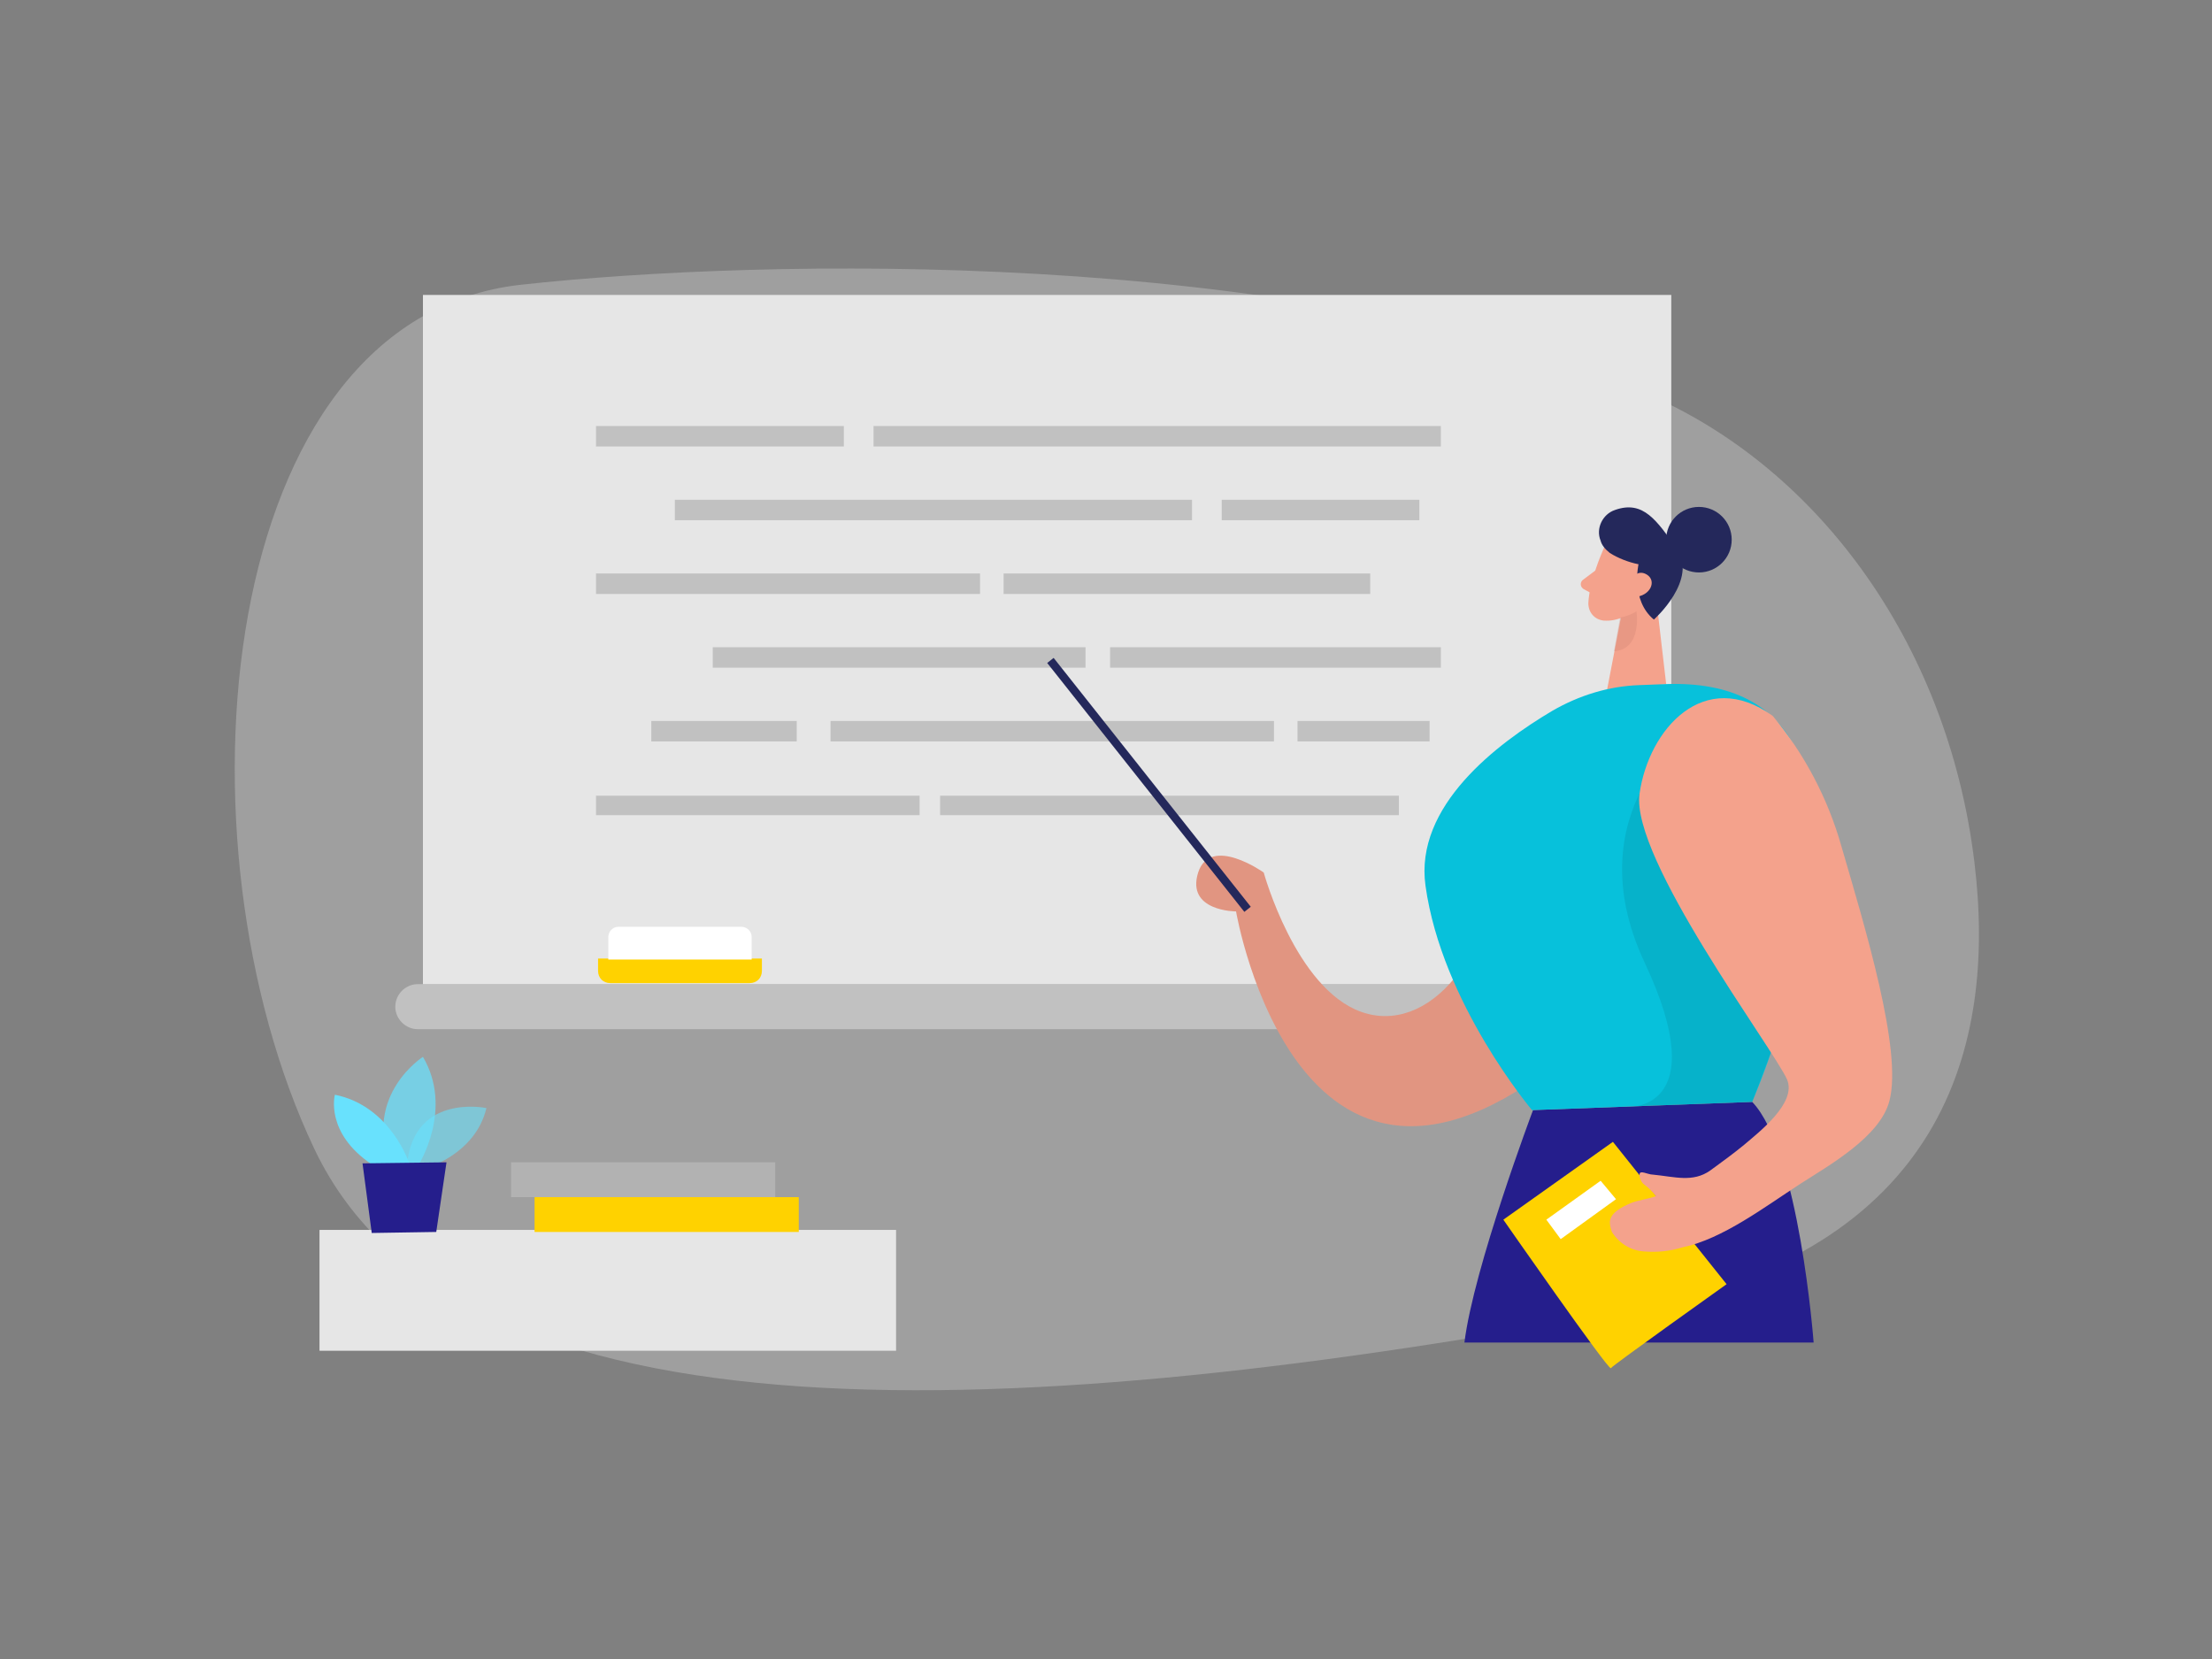 <?xml version="1.0" encoding="utf-8"?>
<!-- Generator: Adobe Illustrator 24.1.1, SVG Export Plug-In . SVG Version: 6.00 Build 0)  -->
<svg version="1.1" id="Layer_1" xmlns="http://www.w3.org/2000/svg" xmlns:xlink="http://www.w3.org/1999/xlink" x="0px" y="0px"
	 viewBox="0 0 216 162" style="enable-background:new 0 0 216 162;" xml:space="preserve">
<rect x="0" y="0" width="216" height="162" fill="#808080" stroke="none"/>
<style type="text/css">
	.st0{opacity:0.3;fill:#E6E6E6;enable-background:new    ;}
	.st1{fill:#251E8C;}
	.st2{fill:#C1C1C1;}
	.st3{fill:#E6E6E6;}
	.st4{opacity:0.58;fill:#68E1FD;enable-background:new    ;}
	.st5{opacity:0.73;fill:#68E1FD;enable-background:new    ;}
	.st6{fill:#68E1FD;}
	.st7{fill:#FFD200;}
	.st8{opacity:0.55;fill:#C1C1C1;enable-background:new    ;}
	.st9{fill:#F4A28C;}
	.st10{opacity:8.000000e-02;enable-background:new    ;}
	.st11{opacity:0.31;fill:#CE8172;enable-background:new    ;}
	.st12{fill:#24285B;}
	.st13{fill:#07C1DB;}
	.st14{fill:#FFFFFF;}
</style>
<path class="st0" d="M50.9,27.8c-30,3.3-34.4,54.5-20.2,84.4s69.5,26.7,128.7,15.7c30.4-5.7,35.6-25.7,33.4-43.7
	c-2.6-21.5-15.6-39.2-33.1-46.2C125.3,24.2,74.7,25.2,50.9,27.8z"/>
<path class="st1" d="M171.1,107.6c4.6,4.8,6,23.5,6,23.5H143c0.9-7.3,6.7-22.7,6.7-22.7L171.1,107.6z"/>
<path class="st2" d="M168.3,98.3L168.3,98.3c0,1.2-1,2.2-2.2,2.2H40.8c-1.2,0-2.2-1-2.2-2.2v0c0-1.2,1-2.2,2.2-2.2H166
	C167.3,96,168.3,97,168.3,98.3z"/>
<rect x="31.2" y="120.1" class="st3" width="56.3" height="11.8"/>
<path class="st4" d="M39.7,114.5c0.2-7.9,7.8-6.3,7.8-6.3c-1.1,4.6-6,5.9-6,5.9L39.7,114.5z"/>
<path class="st5" d="M38.1,113.7c-2.6-6.8,3.2-10.5,3.2-10.5c3,5.1-0.4,10.5-0.4,10.5L38.1,113.7z"/>
<path class="st6" d="M36.3,113.7c-4.6-3.1-3.6-6.8-3.6-6.8c5.5,1.1,7.3,6.8,7.3,6.8L36.3,113.7z"/>
<polygon class="st1" points="35.4,113.6 36.3,120.4 42.6,120.3 43.6,113.5 "/>
<rect x="52.2" y="116.9" class="st7" width="25.8" height="3.4"/>
<rect x="49.9" y="113.5" class="st8" width="25.8" height="3.4"/>
<rect x="41.3" y="28.8" class="st3" width="121.9" height="67.3"/>
<rect x="85.3" y="41.6" class="st2" width="55.4" height="2"/>
<rect x="58.2" y="41.6" class="st2" width="24.2" height="2"/>
<rect x="119.3" y="48.8" class="st2" width="19.3" height="2"/>
<rect x="65.9" y="48.8" class="st2" width="50.5" height="2"/>
<rect x="98" y="56" class="st2" width="35.8" height="2"/>
<rect x="58.2" y="56" class="st2" width="37.5" height="2"/>
<rect x="108.4" y="63.2" class="st2" width="32.3" height="2"/>
<rect x="69.6" y="63.2" class="st2" width="36.4" height="2"/>
<rect x="81.1" y="70.4" class="st2" width="43.3" height="2"/>
<rect x="126.7" y="70.4" class="st2" width="12.9" height="2"/>
<rect x="63.6" y="70.4" class="st2" width="14.2" height="2"/>
<polygon class="st2" points="58.2,77.7 58.2,79.6 89.8,79.6 89.8,77.7 91.8,77.7 91.8,79.6 136.6,79.6 136.6,77.7 "/>
<path class="st9" d="M154.1,102.1C126.9,125.6,120.7,89,120.7,89s-4.9,0-3.7-3.8c1.2-3.7,6.4,0,6.4,0s3.1,11.3,9.5,13.6
	c6.4,2.3,13.4-5,14-18.6c0-2.3,0.5-4.5,1.4-6.6c2.8-6.2,11.4-7.2,15.7-1.9C168.4,77.2,171.2,87.3,154.1,102.1z"/>
<path class="st10" d="M154.1,102.1C126.9,125.6,120.7,89,120.7,89s-4.9,0-3.7-3.8c1.2-3.7,6.4,0,6.4,0s3.1,11.3,9.5,13.6
	c6.4,2.3,13.4-5,14-18.6c0-2.3,0.5-4.5,1.4-6.6c2.8-6.2,11.4-7.2,15.7-1.9C168.4,77.2,171.2,87.3,154.1,102.1z"/>
<path class="st9" d="M161.5,53.3c0.8,0.9,0.9,2.2,0.3,3.3l-1.8,2.3c-0.7,1.2-2.1,1.8-3.4,1.7c-0.9-0.1-1.5-0.8-1.5-1.7
	c0.1-2.2,1.4-5.1,1.4-5.1C157.1,52,160.2,51.5,161.5,53.3z"/>
<polygon class="st9" points="158.4,59.7 156.9,67.5 162.7,66.8 161.5,56.5 "/>
<path class="st9" d="M155.7,58.1l-1.1-0.6c0,0-0.1-0.1-0.1-0.1c-0.2-0.2-0.2-0.6,0.1-0.8l1.2-0.9L155.7,58.1z"/>
<path class="st11" d="M157.6,63.6c2.8-0.2,2.2-3.9,2.2-3.9c-0.5,0.3-1,0.5-1.6,0.6L157.6,63.6z"/>
<path class="st9" d="M159.5,58.1c1.2,0.2,1.8-1.4,1-1.8c-0.8-0.4-1.2,0.8-1.2,0.8L159.5,58.1z"/>
<path class="st12" d="M156.3,52.8c-0.5-1.2,0.2-2.6,1.4-3c2.8-1,4.1,1.1,6,3.7c2.2,3.1-2.2,7-2.2,7c-2.3-1.9-1.5-5.4-1.5-5.4
	c-1-0.2-2-0.6-2.8-1.1C156.7,53.6,156.4,53.2,156.3,52.8z"/>
<circle class="st12" cx="165.9" cy="52.7" r="3.2"/>
<path class="st9" d="M159.6,58.3c1.6-0.1,2.2-1.6,1.2-2.2c-1-0.6-1.6,0.6-1.6,0.6L159.6,58.3z"/>
<path class="st13" d="M171.1,107.6l-21.5,0.8c0,0-8.8-10.4-10.4-21.9c-1.1-7.8,7-13.9,12.4-17.1c2.6-1.5,5.5-2.4,8.5-2.5l2.6-0.1
	C189.2,65.9,171.1,107.6,171.1,107.6z"/>
<path class="st10" d="M173.1,102.3l-2,5.3l-12.3,0.5c0,0,8.7,0.6,1.8-14.1s4.6-22.9,4.6-22.9L173.1,102.3z"/>
<path class="st7" d="M146.8,119.1c0,0,10.3,14.8,10.5,14.5c0.2-0.3,11.3-8.2,11.3-8.2l-11.1-13.9L146.8,119.1z"/>
<path class="st9" d="M160.1,77.5c-0.9,6.3,13,24.8,14.4,27.9c1,2.3-2.8,5.2-4.2,6.4c-1.1,0.9-2.2,1.7-3.3,2.5
	c-1.7,1.2-3.5,0.6-5.6,0.4c-0.5,0-1.3-0.5-1.3,0c0,0.4,0.2,0.8,0.5,1c0.4,0.3,0.8,0.7,1.1,1.1c-0.8,0.3-1.8,0.4-2.5,0.7
	c-0.9,0.4-1.9,0.9-2,1.8c0,0.4,0.1,0.7,0.2,1c0.7,1.1,1.8,1.8,3.1,1.9c1.3,0.1,2.5,0,3.8-0.4c3.9-0.8,8.1-4,11.5-6.2
	c2.8-1.8,7.8-4.6,8.7-8.1c1.3-4.9-2.4-17-4.7-24.9c-1.3-4.6-3.6-9-6.7-12.7C166.4,65.1,161,71.2,160.1,77.5z"/>
<rect x="111.8" y="61.2" transform="matrix(0.784 -0.621 0.621 0.784 -23.398 86.186)" class="st12" width="0.8" height="31"/>
<path class="st7" d="M74.4,93.6v1.2c0,0.7-0.5,1.2-1.2,1.2H59.6c-0.7,0-1.2-0.5-1.2-1.2v-1.2l0,0H74.4L74.4,93.6z"/>
<path class="st14" d="M72.4,90.5c0.5,0,1,0.4,1,1v2.2l0,0h-14l0,0v-2.2c0-0.5,0.4-1,1-1H72.4L72.4,90.5z"/>
<polygon class="st14" points="151,119.1 152.4,121 157.8,117.1 156.3,115.3 "/>
</svg>
